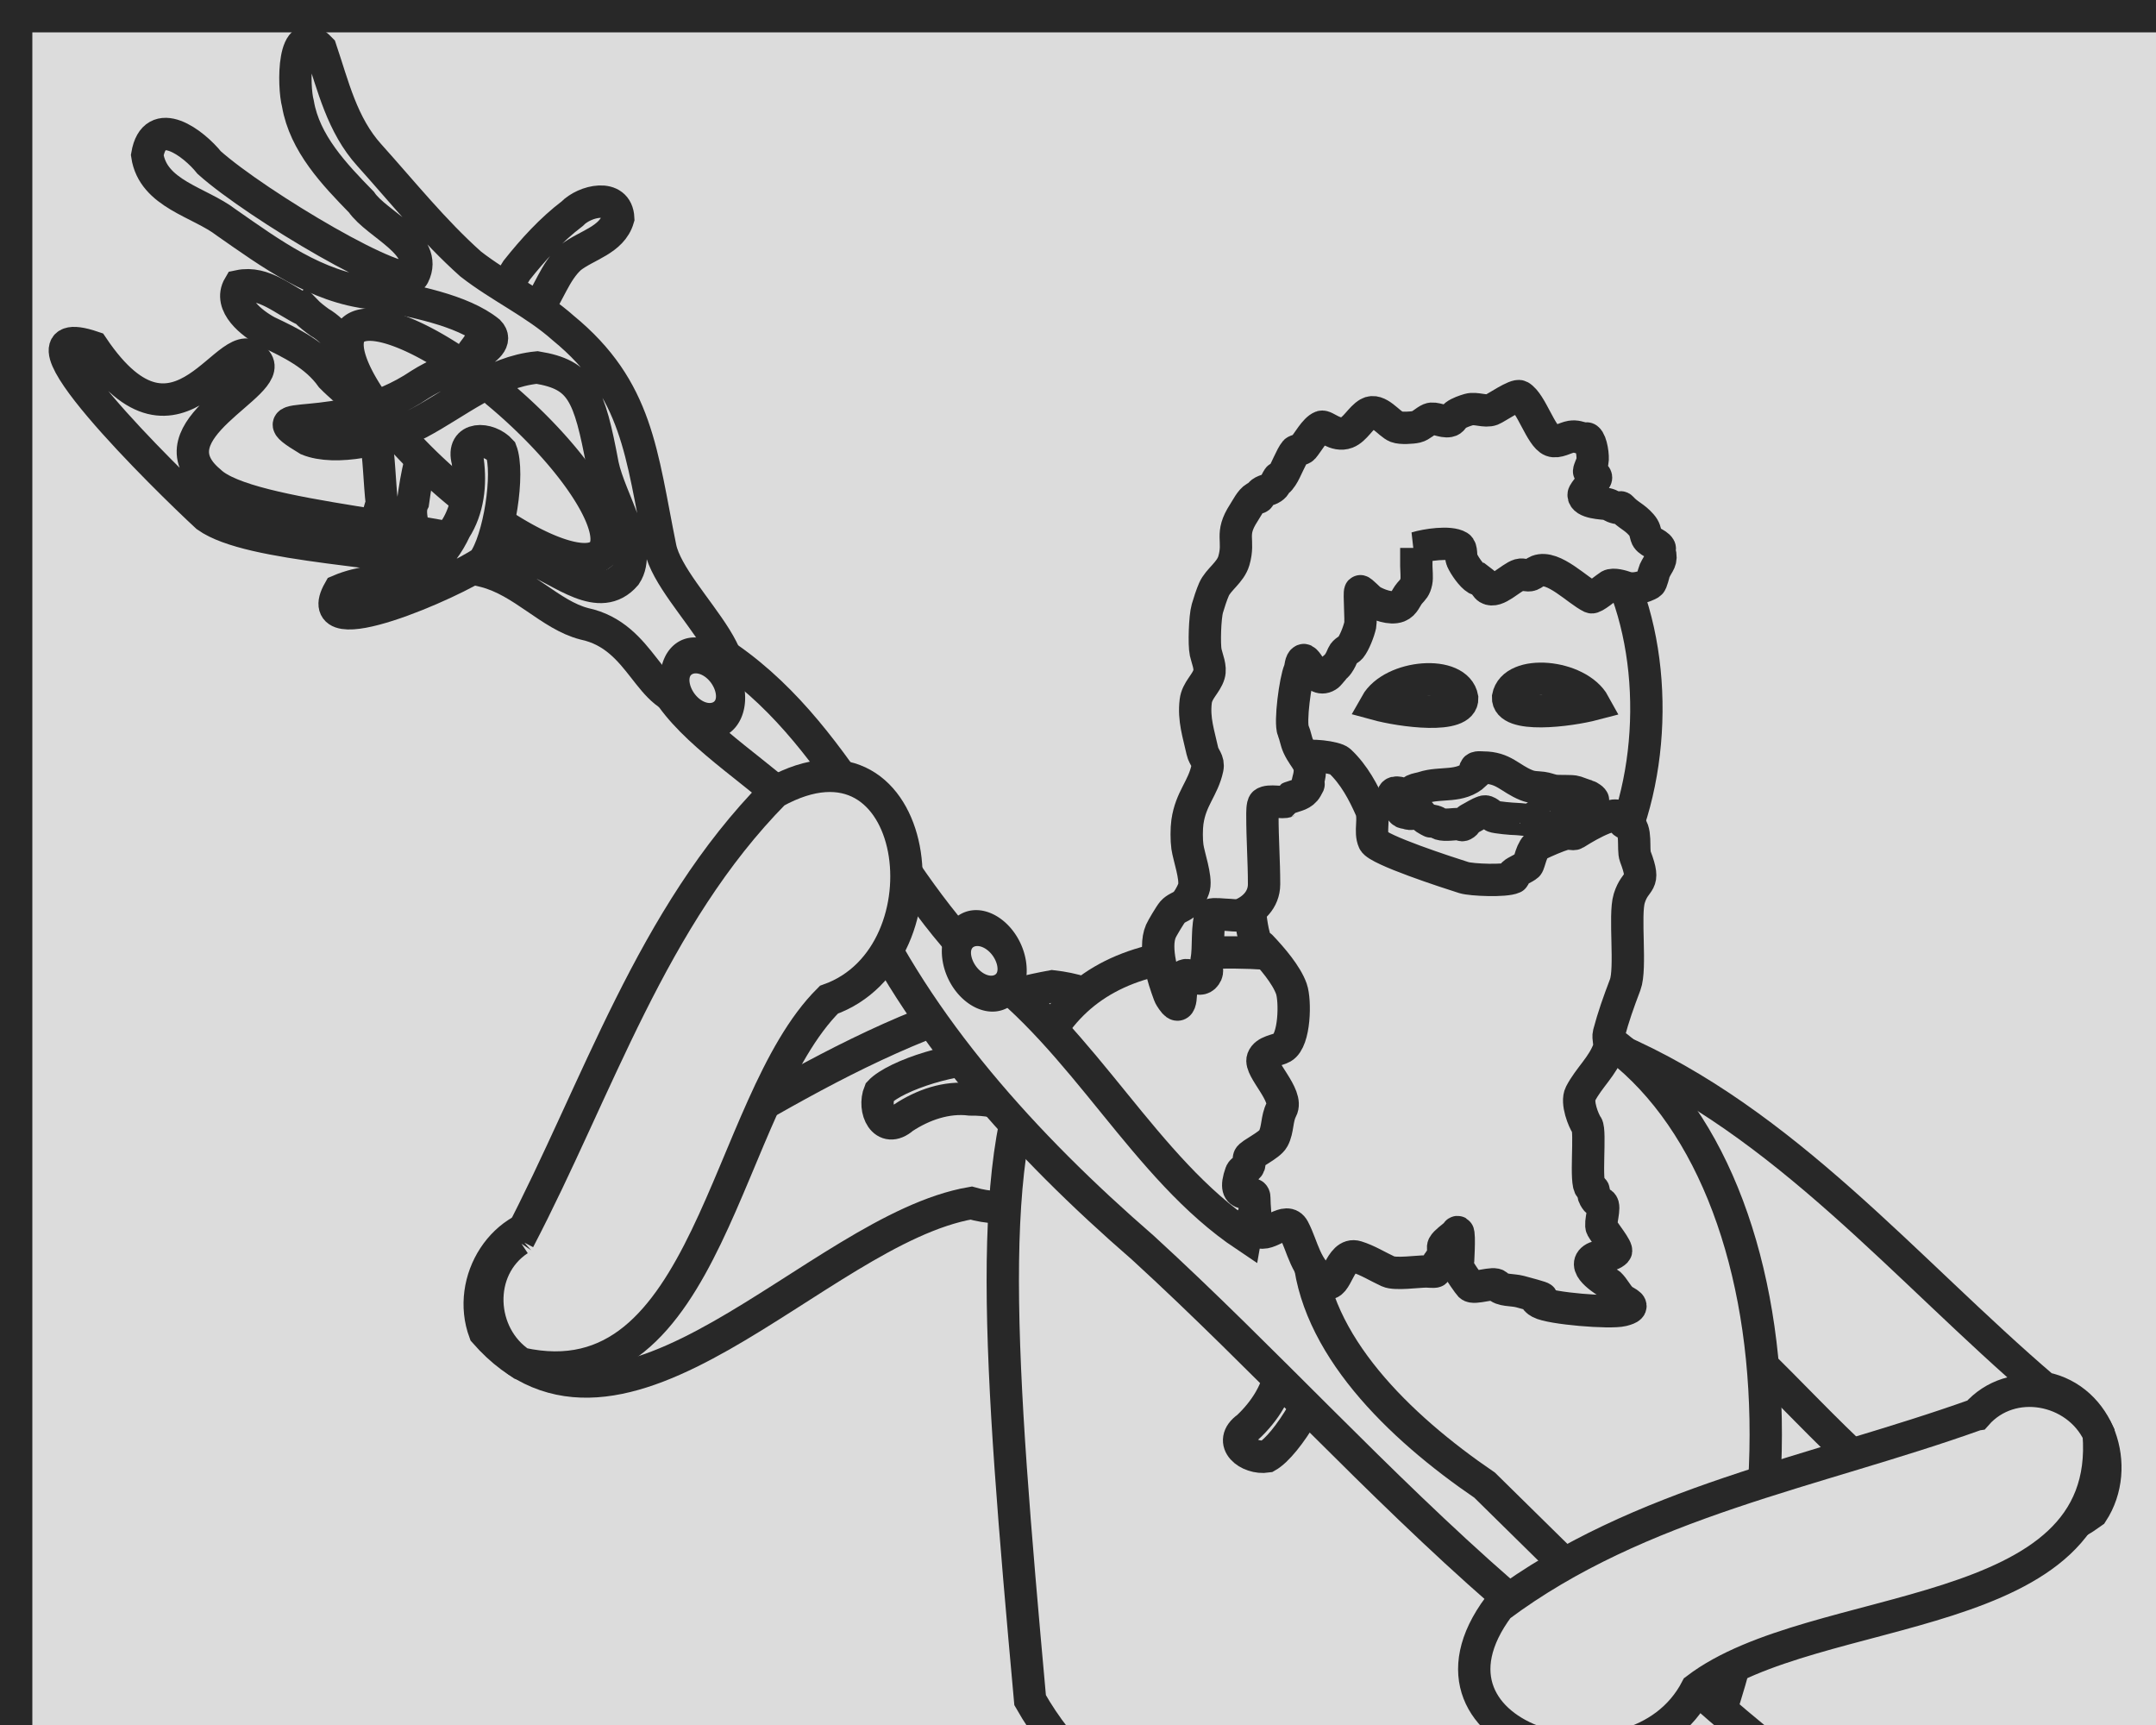 <?xml version="1.0" encoding="UTF-8" standalone="no"?>
<svg
   xmlns:dc="http://purl.org/dc/elements/1.1/"
   xmlns:cc="http://creativecommons.org/ns#"
   xmlns:rdf="http://www.w3.org/1999/02/22-rdf-syntax-ns#"
   xmlns:svg="http://www.w3.org/2000/svg"
   xmlns="http://www.w3.org/2000/svg"
   xmlns:sodipodi="http://sodipodi.sourceforge.net/DTD/sodipodi-0.dtd"
   xmlns:inkscape="http://www.inkscape.org/namespaces/inkscape"
   width="100mm"
   height="80mm"
   viewBox="0 0 100 80"
   version="1.1"
   id="svg8"
   inkscape:version="1.0.1 (3bc2e813f5, 2020-09-07, custom)"
   sodipodi:docname="magic_staff.svg"
   inkscape:export-filename="/home/sven/data/game_programming/magic_mates/gfx/1_magic_staff.png"
   inkscape:export-xdpi="88"
   inkscape:export-ydpi="88">
  <defs
     id="defs2" />
  <sodipodi:namedview
     id="base"
     pagecolor="#ffffff"
     bordercolor="#666666"
     borderopacity="1.0"
     inkscape:pageopacity="0.0"
     inkscape:pageshadow="2"
     inkscape:zoom="0.9899495"
     inkscape:cx="214.44071"
     inkscape:cy="-65.539434"
     inkscape:document-units="mm"
     inkscape:current-layer="layer1"
     inkscape:document-rotation="0"
     showgrid="false"
     inkscape:window-width="1920"
     inkscape:window-height="1028"
     inkscape:window-x="0"
     inkscape:window-y="0"
     inkscape:window-maximized="1"
     inkscape:snap-global="false" />
  <g
     inkscape:label="Layer 1"
     inkscape:groupmode="layer"
     id="layer1">
    <rect
       style="fill:#dcdcdc;fill-opacity:1;stroke:#282828;stroke-width:1.5;stroke-linecap:round;stroke-miterlimit:4;stroke-dasharray:none;stroke-opacity:1"
       id="rect10"
       width="100"
       height="80"
       x="0.75"
       y="0.75"
       inkscape:export-filename="/home/sven/data/game_programming/magic_mates/gfx/1_magic_staff.png"
       inkscape:export-xdpi="88"
       inkscape:export-ydpi="88" />
    <path
       id="path905-6-0-7"
       style="fill:#dcdcdc;fill-opacity:1;stroke:#282828;stroke-width:1.5;stroke-linecap:butt;stroke-linejoin:miter;stroke-miterlimit:4;stroke-dasharray:none;stroke-opacity:1"
       d="M 94.811,64.374 C 88.389,58.883 82.791,52.029 74.897,48.631 c -8.137,-0.924 -5.015,11.006 1.459,10.64 6.735,2.818 12.961,16.474 20.688,10.871 1.387,-2.126 0.298,-5.271 -2.233,-5.767 z"
       inkscape:export-filename="/home/sven/data/game_programming/magic_mates/gfx/1_magic_staff.png"
       inkscape:export-xdpi="88"
       inkscape:export-ydpi="88" />
    <path
       id="path905-6-0"
       style="fill:#dcdcdc;fill-opacity:1;stroke:#282828;stroke-width:1.5;stroke-linecap:butt;stroke-linejoin:miter;stroke-miterlimit:4;stroke-dasharray:none;stroke-opacity:1"
       d="m 25.928,56.655 c 7.47,-3.923 14.436,-9.36 22.88,-10.913 8.136,0.914 2.466,11.854 -3.765,10.052 -7.187,1.246 -16.263,13.177 -22.562,5.988 -0.884,-2.383 0.871,-5.208 3.447,-5.127 z"
       inkscape:export-filename="/home/sven/data/game_programming/magic_mates/gfx/1_magic_staff.png"
       inkscape:export-xdpi="88"
       inkscape:export-ydpi="88" />
    <path
       id="path1100-3"
       style="fill:#dcdcdc;fill-opacity:1;stroke:#282828;stroke-width:1.5;stroke-linecap:butt;stroke-linejoin:miter;stroke-miterlimit:4;stroke-dasharray:none;stroke-opacity:1"
       d="m 77.919,84.148 c 7.514,-16.28 3.971,-34.84 -7.099,-37.647 -25.975,-6.822 -25.921,0.566 -23.041,32.347 5.692,10.038 21.546,9.828 30.14,5.3 z"
       sodipodi:nodetypes="cccc"
       inkscape:export-filename="/home/sven/data/game_programming/magic_mates/gfx/1_magic_staff.png"
       inkscape:export-xdpi="88"
       inkscape:export-ydpi="88" />
    <path
       id="path905-6-7"
       style="fill:#dcdcdc;fill-opacity:1;stroke:#000000;stroke-width:1.5;stroke-linecap:butt;stroke-linejoin:miter;stroke-miterlimit:4;stroke-dasharray:none;stroke-opacity:1"
       d="m 403.87,10.878 c -3.168,5.904 -7.522,11.383 -8.835,18.1 0.632,6.51 9.304,2.15 7.952,-2.852 1.058,-5.719 10.546,-12.783 4.955,-17.922 -1.866,-0.742 -4.108,0.615 -4.072,2.673 z" />
    <path
       id="path905-6"
       style="fill:#dcdcdc;fill-opacity:1;stroke:#000000;stroke-width:1.5;stroke-linecap:butt;stroke-linejoin:miter;stroke-miterlimit:4;stroke-dasharray:none;stroke-opacity:1"
       d="m 439.854,6.48 c 4.467,4.994 9.986,9.296 12.842,15.517 0.915,6.476 -8.538,4.277 -8.4,-0.903 -2.373,-5.31 -13.255,-9.946 -9.028,-16.255 1.64,-1.16 4.138,-0.368 4.587,1.641 z" />
    <path
       id="path987"
       style="fill:#dcdcdc;fill-opacity:1;stroke:#000000;stroke-width:1.5;stroke-linecap:butt;stroke-linejoin:miter;stroke-miterlimit:4;stroke-dasharray:none;stroke-opacity:1"
       d="m 294.554,65.342 c 0.192,6.529 0.916,29.289 4.377,28.049 -0.603,-3.25 0.192,-20.778 -4.377,-28.049 z"
       sodipodi:nodetypes="cccc" />
    <path
       id="path975"
       style="fill:#dcdcdc;fill-opacity:1;stroke:#000000;stroke-width:1.5;stroke-linecap:butt;stroke-linejoin:miter;stroke-miterlimit:4;stroke-dasharray:none;stroke-opacity:1"
       d="m 328.969,87.588 c -3.853,2.439 -8.435,4.185 -12.847,5.92 -4.811,1.57 -9.724,-0.717 -13.74,-2.954 -2.21,-1.933 -5.62,-2.157 -7.182,0.566 -0.909,3.042 2.985,5.069 5.487,6.348 4.174,1.78 12.172,4.894 16.794,5.306 5.844,-0.785 22.115,-7.085 26.632,-12.793 1.408,-2.242 -0.12,-4.802 -2.415,-5.968 -4.705,-1.546 -8.962,0.497 -12.73,3.574 z"
       sodipodi:nodetypes="ccccccccc" />
    <path
       id="path1100"
       style="fill:#dcdcdc;fill-opacity:1;stroke:#000000;stroke-width:1.5;stroke-linecap:butt;stroke-linejoin:miter;stroke-miterlimit:4;stroke-dasharray:none;stroke-opacity:1"
       d="m 333.577,111.137 c -9.111,-13.202 -4.816,-28.254 8.608,-30.53 31.498,-5.532 31.433,0.459 27.941,26.232 -6.902,8.14 -26.128,7.97 -36.549,4.298 z"
       sodipodi:nodetypes="cccc" />
    <path
       id="path1084"
       style="fill:#dcdcdc;fill-opacity:1;stroke:#000000;stroke-width:1.5;stroke-linecap:butt;stroke-linejoin:miter;stroke-miterlimit:4;stroke-dasharray:none;stroke-opacity:1"
       d="m 342.387,73.59 c 1.168,2.894 -1.173,6.33 1.152,8.929 2.894,2.3 6.643,-1.174 6.719,-3.93 0.959,-3.08 -1.583,-6.561 -5.475,-5.968 -0.885,0.076 -1.805,0.353 -2.396,0.969 z" />
    <path
       id="path892"
       style="fill:#dcdcdc;fill-opacity:1;stroke:#000000;stroke-width:1.5;stroke-linecap:butt;stroke-linejoin:miter;stroke-miterlimit:4;stroke-dasharray:none;stroke-opacity:1"
       d="m 359.826,53.61 c -4.147,-9.832 -16.471,-10.42 -22.656,-3.078 -4.173,4.434 -4.898,12.032 -2.357,17.807 2.368,6.36 8.515,10.146 14.24,8.463 7.358,-1.559 14.067,-9.741 13.451,-18.957 -0.351,-1.774 -1.382,-3.296 -2.678,-4.234 z" />
    <path
       id="path855"
       style="fill:#dcdcdc;fill-opacity:1;stroke:#000000;stroke-width:1.5;stroke-linecap:butt;stroke-linejoin:miter;stroke-miterlimit:4;stroke-dasharray:none;stroke-opacity:1"
       d="m 321.874,48.772 c 5.128,10.262 40.988,13.703 55.763,1.223 -6.869,-14.64 -51.416,-11.049 -55.763,-1.223 z"
       sodipodi:nodetypes="ccc" />
    <path
       id="path880"
       style="fill:#dcdcdc;fill-opacity:1;stroke:#000000;stroke-width:1.5;stroke-linecap:butt;stroke-linejoin:miter;stroke-miterlimit:4;stroke-dasharray:none;stroke-opacity:1"
       d="m 338.031,47.589 c 6.686,5.056 18.237,4.141 23.172,-0.588 -1.308,-9.494 7.349,-18.069 6.736,-22.563 -19.003,-1.47 -25.326,13.024 -29.908,23.151 z"
       sodipodi:nodetypes="cccc" />
    <path
       id="path914"
       style="fill:none;stroke:#000000;stroke-width:1.5;stroke-linecap:butt;stroke-linejoin:miter;stroke-miterlimit:4;stroke-dasharray:none;stroke-opacity:1"
       d="m 336.625,60.301 c 0.866,1.753 4.646,2.266 5.024,0.617 0.114,-1.253 -3.536,-0.94 -5.024,-0.617 z"
       sodipodi:nodetypes="ccc" />
    <path
       id="path914-3"
       style="fill:none;stroke:#000000;stroke-width:1.5;stroke-linecap:butt;stroke-linejoin:miter;stroke-miterlimit:4;stroke-dasharray:none;stroke-opacity:1"
       d="m 350.844,63.494 c -0.866,-1.753 -4.646,-2.266 -5.024,-0.617 -0.114,1.253 3.536,0.94 5.024,0.617 z"
       sodipodi:nodetypes="ccc" />
    <path
       id="path951"
       style="fill:none;stroke:#000000;stroke-width:1.5;stroke-linecap:butt;stroke-linejoin:miter;stroke-miterlimit:4;stroke-dasharray:none;stroke-opacity:1"
       d="m 339.287,68.963 c 2.183,2.539 4.834,6.234 8.176,2.813 -3.482,-1.434 -4.595,-2.581 -8.176,-2.813 z"
       sodipodi:nodetypes="ccc" />
    <path
       style="fill:#dcdcdc;fill-opacity:1;stroke:#000000;stroke-width:1.5;stroke-linecap:round;stroke-miterlimit:4;stroke-dasharray:none;stroke-opacity:1"
       id="path973"
       sodipodi:type="arc"
       sodipodi:cx="354.0491"
       sodipodi:cy="105.13243"
       sodipodi:rx="25.278786"
       sodipodi:ry="21.572359"
       sodipodi:start="4.6021889"
       sodipodi:end="4.5774925"
       sodipodi:open="true"
       sodipodi:arc-type="arc"
       d="m 351.269,83.691 a 25.279,21.572 0 0 1 27.888,18.937 25.279,21.572 0 0 1 -22.018,23.915 25.279,21.572 0 0 1 -28.16,-18.641 25.279,21.572 0 0 1 21.67,-24.146" />
    <path
       sodipodi:type="star"
       style="fill:#dcdcdc;fill-opacity:1;stroke:#000000;stroke-width:0.639;stroke-linecap:round;stroke-miterlimit:4;stroke-dasharray:none;stroke-opacity:1"
       id="path1006"
       sodipodi:sides="5"
       sodipodi:cx="123.5696"
       sodipodi:cy="54.443485"
       sodipodi:r1="1.0402492"
       sodipodi:r2="0.52012455"
       sodipodi:arg1="0.91178357"
       sodipodi:arg2="1.5401021"
       inkscape:flatsided="false"
       inkscape:rounded="0"
       inkscape:randomized="0"
       d="m 124.207,55.266 -0.621,-0.303 -0.601,0.34 0.096,-0.684 -0.509,-0.467 0.68,-0.12 0.287,-0.629 0.325,0.61 0.686,0.078 -0.48,0.497 z"
       inkscape:transform-center-x="0.023166087"
       inkscape:transform-center-y="-0.21102765"
       transform="matrix(2.348,0,0,2.347,16.048,-83.146)" />
    <path
       sodipodi:type="star"
       style="fill:#dcdcdc;fill-opacity:1;stroke:#000000;stroke-width:0.639;stroke-linecap:round;stroke-miterlimit:4;stroke-dasharray:none;stroke-opacity:1"
       id="path1008"
       sodipodi:sides="5"
       sodipodi:cx="125.65245"
       sodipodi:cy="44.54113"
       sodipodi:r1="1.2092404"
       sodipodi:r2="0.6046201"
       sodipodi:arg1="1.1471095"
       sodipodi:arg2="1.7754281"
       inkscape:flatsided="false"
       inkscape:rounded="0"
       inkscape:randomized="0"
       d="m 126.15,45.643 -0.62,-0.51 -0.772,0.221 0.294,-0.747 -0.449,-0.666 0.802,0.048 0.494,-0.633 0.202,0.777 0.755,0.275 -0.677,0.432 z"
       inkscape:transform-center-x="0.15024075"
       inkscape:transform-center-y="0.12418932"
       transform="matrix(1.943,1.317,-1.317,1.943,109.197,-203.416)" />
    <path
       sodipodi:type="star"
       style="fill:#dcdcdc;fill-opacity:1;stroke:#000000;stroke-width:0.639;stroke-linecap:round;stroke-miterlimit:4;stroke-dasharray:none;stroke-opacity:1"
       id="path1010"
       sodipodi:sides="5"
       sodipodi:cx="122.31255"
       sodipodi:cy="58.28735"
       sodipodi:r1="1.1403736"
       sodipodi:r2="0.57018679"
       sodipodi:arg1="0.38234055"
       sodipodi:arg2="1.0106591"
       inkscape:flatsided="false"
       inkscape:rounded="0"
       inkscape:randomized="0"
       d="m 123.371,58.713 -0.755,0.058 -0.381,0.655 -0.288,-0.7 -0.74,-0.16 0.577,-0.49 -0.077,-0.753 0.645,0.397 0.693,-0.306 -0.179,0.736 z"
       inkscape:transform-center-x="0.056370469"
       inkscape:transform-center-y="0.20140595"
       transform="matrix(2.348,0,0,2.347,14.159,-81.829)" />
    <path
       style="fill:#dcdcdc;fill-opacity:1;stroke:#000000;stroke-width:1.5;stroke-linecap:round;stroke-miterlimit:4;stroke-dasharray:none;stroke-opacity:1"
       id="path973-6"
       sodipodi:type="arc"
       sodipodi:cx="354.45264"
       sodipodi:cy="105.97455"
       sodipodi:rx="12.48622"
       sodipodi:ry="10.524102"
       sodipodi:start="4.6021889"
       sodipodi:end="4.5774925"
       sodipodi:open="true"
       sodipodi:arc-type="arc"
       d="m 353.079,95.514 a 12.486,10.524 0 0 1 13.775,9.238 12.486,10.524 0 0 1 -10.875,11.667 12.486,10.524 0 0 1 -13.909,-9.094 12.486,10.524 0 0 1 10.704,-11.779" />
    <path
       sodipodi:type="star"
       style="fill:#dcdcdc;fill-opacity:1;stroke:#000000;stroke-width:0.639;stroke-linecap:round;stroke-miterlimit:4;stroke-dasharray:none;stroke-opacity:1"
       id="path1010-6"
       sodipodi:sides="5"
       sodipodi:cx="122.31255"
       sodipodi:cy="58.28735"
       sodipodi:r1="1.1403736"
       sodipodi:r2="0.57018679"
       sodipodi:arg1="0.38234055"
       sodipodi:arg2="1.0106591"
       inkscape:flatsided="false"
       inkscape:rounded="0"
       inkscape:randomized="0"
       d="m 123.371,58.713 -0.755,0.058 -0.381,0.655 -0.288,-0.7 -0.74,-0.16 0.577,-0.49 -0.077,-0.753 0.645,0.397 0.693,-0.306 -0.179,0.736 z"
       inkscape:transform-center-x="0.056370469"
       inkscape:transform-center-y="0.20140595"
       transform="matrix(2.348,0,0,2.347,7.48,-73.692)" />
    <path
       sodipodi:type="star"
       style="fill:#dcdcdc;fill-opacity:1;stroke:#000000;stroke-width:0.639;stroke-linecap:round;stroke-miterlimit:4;stroke-dasharray:none;stroke-opacity:1"
       id="path1010-2"
       sodipodi:sides="5"
       sodipodi:cx="122.31255"
       sodipodi:cy="58.28735"
       sodipodi:r1="1.1403736"
       sodipodi:r2="0.57018679"
       sodipodi:arg1="0.38234055"
       sodipodi:arg2="1.0106591"
       inkscape:flatsided="false"
       inkscape:rounded="0"
       inkscape:randomized="0"
       d="m 123.371,58.713 -0.755,0.058 -0.381,0.655 -0.288,-0.7 -0.74,-0.16 0.577,-0.49 -0.077,-0.753 0.645,0.397 0.693,-0.306 -0.179,0.736 z"
       inkscape:transform-center-x="0.056370469"
       inkscape:transform-center-y="0.20140595"
       transform="matrix(2.348,0,0,2.347,18.705,-107.052)" />
    <path
       id="path876"
       style="fill:#dcdcdc;fill-opacity:1;stroke:#000000;stroke-width:1.5;stroke-linecap:butt;stroke-linejoin:miter;stroke-miterlimit:4;stroke-dasharray:none;stroke-opacity:1"
       d="m 409.196,8.688 c 5.1,-9.526 22.943,-10.37 30.37,-0.435 -7.42,8.149 -23.529,8.406 -30.37,0.435 z"
       sodipodi:nodetypes="ccc" />
    <path
       id="path31-3-3"
       style="fill:#dcdcdc;fill-opacity:1;stroke:#282828;stroke-width:1.562;stroke-linecap:butt;stroke-linejoin:miter;stroke-miterlimit:4;stroke-dasharray:none;stroke-opacity:1"
       d="m 418.088,-20.483 c 2.717,-1.057 3.67,1.283 4.635,1.99 1.379,-3.427 3.101,-2.522 4.372,-2.946 0.998,-0.039 3.372,-0.745 5.338,-4.094 0.825,4.048 -1.417,6.657 -1.424,7.692 0.279,6.227 1.047,13.414 -0.336,15.746 -0.543,1.603 -10.775,1.546 -14.829,1.625 -1.604,0.031 -1.764,-13.833 -1.517,-16.19 0.2,-1.187 -4.554,-3.676 -2.569,-7.885 2.012,1.947 4.121,4.634 6.328,4.063 z"
       sodipodi:nodetypes="cccccccccc" />
    <path
       id="path43"
       style="fill:#dcdcdc;fill-opacity:1;stroke:#282828;stroke-width:1.5;stroke-linecap:butt;stroke-linejoin:miter;stroke-miterlimit:4;stroke-dasharray:none;stroke-opacity:1"
       d="m 415.573,-17.465 c 1.708,-5.028 13.921,-5.327 14.976,-1.533 1.513,6.055 1.979,19.24 -0.982,21.376 -2.086,1.739 -10.913,1.579 -14.805,0.468 -4.057,-2.406 -0.473,-17.427 0.81,-20.31 z"
       sodipodi:nodetypes="ccccc" />
    <path
       id="path43-3"
       style="fill:#dcdcdc;fill-opacity:1;stroke:#282828;stroke-width:1.5;stroke-linecap:butt;stroke-linejoin:miter;stroke-miterlimit:4;stroke-dasharray:none;stroke-opacity:1"
       d="m 428.232,-6.702 c -1.575,1.613 -12.837,1.709 -13.81,0.492 -1.395,-1.943 -1.825,-6.172 0.905,-6.858 1.924,-0.558 10.064,-0.507 13.652,-0.15 3.742,0.772 0.436,5.591 -0.747,6.516 z"
       sodipodi:nodetypes="ccccc" />
    <path
       id="path43-3-6"
       style="fill:#dcdcdc;fill-opacity:1;stroke:#282828;stroke-width:1.5;stroke-linecap:butt;stroke-linejoin:miter;stroke-miterlimit:4;stroke-dasharray:none;stroke-opacity:1"
       d="m 425.101,-9.643 c -1.116,0.147 -9.091,0.156 -9.78,0.045 -0.988,-0.177 -1.293,-0.563 0.641,-0.626 1.362,-0.051 7.127,-0.046 9.668,-0.014 2.65,0.07 0.309,0.51 -0.529,0.595 z"
       sodipodi:nodetypes="ccccc" />
    <path
       id="path31-3"
       style="fill:#dcdcdc;fill-opacity:1;stroke:#282828;stroke-width:1.5;stroke-linecap:butt;stroke-linejoin:miter;stroke-miterlimit:4;stroke-dasharray:none;stroke-opacity:1"
       d="m 414.434,6.212 c 5.346,-2.08 7.219,2.524 9.119,3.915 2.713,-6.742 6.101,-4.96 8.6,-5.795 1.963,-0.077 6.634,-1.467 10.502,-8.054 1.624,7.964 -2.787,13.097 -2.801,15.132 0.55,12.25 2.059,26.389 -0.66,30.977 -1.067,3.154 -21.198,3.042 -29.172,3.196 -3.155,0.06 -3.47,-27.213 -2.985,-31.851 0.393,-2.335 -8.96,-7.232 -5.053,-15.512 3.958,3.831 8.108,9.117 12.45,7.992 z"
       sodipodi:nodetypes="cccccccccc" />
    <path
       id="path896"
       style="fill:#dcdcdc;fill-opacity:1;stroke:#000000;stroke-width:1.5;stroke-linecap:butt;stroke-linejoin:miter;stroke-miterlimit:4;stroke-dasharray:none;stroke-opacity:1"
       d="m 423.847,14.975 c 3.357,-3.949 1.766,-7.998 10.206,-7.746 -0.154,7.367 -5.28,13.138 -10.018,17.144 -5.74,-4.744 -8.068,-8.095 -10.997,-14.832 4.356,-2.275 7.478,1.09 10.808,5.434 z"
       sodipodi:nodetypes="ccccc" />
    <path
       id="path913"
       style="fill:#dcdcdc;fill-opacity:1;stroke:#000000;stroke-width:1.5;stroke-linecap:butt;stroke-linejoin:miter;stroke-miterlimit:4;stroke-dasharray:none;stroke-opacity:1"
       d="M 356.533,0.976 C 358.078,9.978 377.192,19.615 389.198,15.694 379.696,9.564 381.627,-4.19 378.442,-6.189 374.659,-7.806 370.169,5.664 356.533,0.976 Z"
       sodipodi:nodetypes="cccc" />
    <path
       id="path913-7"
       style="fill:none;fill-opacity:1;stroke:#000000;stroke-width:1.5;stroke-linecap:butt;stroke-linejoin:miter;stroke-miterlimit:4;stroke-dasharray:none;stroke-opacity:1"
       d="M 396.127,0.491 C 394.582,-8.512 375.468,-18.148 363.462,-14.228 c 9.502,6.131 7.571,19.885 10.756,21.883 3.784,1.617 8.273,-11.852 21.909,-7.164 z"
       sodipodi:nodetypes="cccc" />
    <path
       id="path903"
       style="fill:#dcdcdc;fill-opacity:1;stroke:#000000;stroke-width:1.5;stroke-linecap:butt;stroke-linejoin:miter;stroke-miterlimit:4;stroke-dasharray:none;stroke-opacity:1"
       d="m 360.515,-6.352 c 2.688,-2.351 92.643,43.803 91.599,46.371 -1.456,2.057 -92.811,-44.213 -91.599,-46.371 z"
       sodipodi:nodetypes="ccc" />
    <path
       id="path905"
       style="fill:#dcdcdc;fill-opacity:1;stroke:#000000;stroke-width:1.5;stroke-linecap:butt;stroke-linejoin:miter;stroke-miterlimit:4;stroke-dasharray:none;stroke-opacity:1"
       d="m 450.139,26.477 c -5.004,3.807 -9.44,8.65 -15.473,10.858 -6.126,0.374 -3.365,-8.306 1.471,-7.791 5.144,-1.824 10.292,-11.659 15.879,-7.235 0.963,1.62 0.036,3.899 -1.877,4.169 z" />
    <path
       id="path905-5"
       style="fill:#dcdcdc;fill-opacity:1;stroke:#000000;stroke-width:1.531;stroke-linecap:butt;stroke-linejoin:miter;stroke-miterlimit:4;stroke-dasharray:none;stroke-opacity:1"
       d="m 396.07,28.494 c -2.194,-6.155 -5.54,-12.054 -5.911,-18.755 1.407,-6.242 8.899,-0.86 7.015,3.822 0.26,5.697 8.169,13.814 2.336,18.069 -1.824,0.475 -3.733,-1.141 -3.44,-3.136 z" />
    <g
       id="g1205"
       transform="matrix(0.404,-0.24,0.24,0.405,-63.777,-42.13)"
       style="fill:#dcdcdc;fill-opacity:1;stroke:#282828;stroke-width:3.192;stroke-miterlimit:4;stroke-dasharray:none;stroke-opacity:1"
       inkscape:export-filename="/home/sven/data/game_programming/magic_mates/gfx/1_magic_staff.png"
       inkscape:export-xdpi="88"
       inkscape:export-ydpi="88">
      <path
         id="path1013-2"
         style="fill:#dcdcdc;fill-opacity:1;stroke:#282828;stroke-width:3.192;stroke-linecap:butt;stroke-linejoin:miter;stroke-miterlimit:4;stroke-dasharray:none;stroke-opacity:1"
         d="m 91.52,286.253 c 2.314,-0.106 4.731,0.374 6.596,1.81 5.828,3.38 3.572,7.464 5.043,11.941 5.271,3.634 0.168,-11.38 -1.604,-14.407 -1.991,-1.783 -8.547,-3.362 -10.757,-2.707 -1.467,1.106 -1.773,3.823 0.721,3.363 z"
         sodipodi:nodetypes="scccccs" />
      <path
         id="path1013-2-7"
         style="fill:#dcdcdc;fill-opacity:1;stroke:#282828;stroke-width:3.192;stroke-linecap:butt;stroke-linejoin:miter;stroke-miterlimit:4;stroke-dasharray:none;stroke-opacity:1"
         d="m 105.181,329.804 c 2.263,-0.498 4.473,-1.589 5.901,-3.458 4.752,-4.776 1.514,-8.135 1.774,-12.841 4.148,-4.877 3.113,10.947 2.187,14.33 -1.46,2.239 -7.383,5.464 -9.687,5.404 -1.704,-0.687 -2.703,-3.232 -0.176,-3.436 z"
         sodipodi:nodetypes="scccccs" />
      <path
         id="path1002"
         style="fill:#dcdcdc;fill-opacity:1;stroke:#282828;stroke-width:3.192;stroke-linecap:butt;stroke-linejoin:miter;stroke-miterlimit:4;stroke-dasharray:none;stroke-opacity:1"
         d="m 95.043,232.171 c -7.071,7.779 6.375,21.55 3.908,32.58 -1.644,14.471 1.497,29.95 6.369,44.557 4.762,15.682 8.003,31.776 13.14,47.319 4.321,15.647 7.606,32.528 15.397,46.405 9.105,7.142 0.502,-15.509 -1.259,-21.413 -4.144,-11.412 -7.069,-23.281 -10.199,-34.993 -4.362,-9.315 -7.396,-20.606 -3.12,-28.799 1.913,-6.502 -2.288,-7.117 -4.642,-4.361 -5.19,-10.827 -3.8,-24.605 -8.843,-36.212 -3.517,-13.604 -0.042,-28.316 -7.239,-41.158 -0.794,-1.892 -2.179,-3.109 -3.511,-3.924 z" />
      <path
         id="path1007"
         style="fill:#dcdcdc;fill-opacity:1;stroke:#282828;stroke-width:3.192;stroke-linecap:butt;stroke-linejoin:miter;stroke-miterlimit:4;stroke-dasharray:none;stroke-opacity:1"
         d="m 81.369,187.809 c -1.308,-1.898 -2.003,-4.593 -4.411,-5.414 -1.881,1.029 -0.769,3.826 0.096,5.267 1.452,2.151 2.956,4.414 3.177,7.075 0.569,2.326 1.933,4.812 0.784,7.19 -0.813,2.109 -1.965,4.062 -2.894,6.119 -1.782,1.173 -2.993,4.486 -0.574,5.624 2.23,0.267 1.723,-3.239 3.327,-4.245 1.638,-2.046 3.36,-4.141 5.805,-5.248 2.014,-1.141 4.323,-1.42 6.543,-1.884 2.723,-0.608 5.407,-1.458 7.814,-2.897 1.877,-0.801 3.453,-2.314 5.474,-2.734 1.998,-0.272 4.411,0.607 6.055,-0.929 1.192,-2.216 -1.986,-3.178 -3.682,-2.708 -2.592,0.295 -5.125,1.071 -7.554,1.992 -2.729,1.363 -4.931,3.611 -7.803,4.72 -2.153,1.166 -4.702,1.246 -7.071,0.911 -2.399,-0.54 -3.233,-3.266 -3.426,-5.426 -0.157,-1.944 -0.069,-3.973 -1.062,-5.733 -0.233,-0.547 -0.46,-1.1 -0.597,-1.68 z" />
      <path
         style="fill:#dcdcdc;fill-opacity:1;stroke:#282828;stroke-width:3.192;stroke-linecap:round;stroke-miterlimit:4;stroke-dasharray:none;stroke-opacity:1"
         id="path39"
         sodipodi:type="arc"
         sodipodi:cx="224.9442"
         sodipodi:cy="-21.522799"
         sodipodi:rx="16.478973"
         sodipodi:ry="5.0080895"
         sodipodi:start="4.6021889"
         sodipodi:end="4.5774925"
         sodipodi:open="true"
         sodipodi:arc-type="arc"
         d="m 223.132,-26.501 a 16.479,5.008 0 0 1 18.18,4.396 16.479,5.008 0 0 1 -14.353,5.552 16.479,5.008 0 0 1 -18.357,-4.328 16.479,5.008 0 0 1 14.126,-5.605"
         transform="rotate(72.18)" />
      <path
         id="path964"
         style="fill:#dcdcdc;fill-opacity:1;stroke:#282828;stroke-width:3.192;stroke-linecap:butt;stroke-linejoin:miter;stroke-miterlimit:4;stroke-dasharray:none;stroke-opacity:1"
         d="m 99.558,225.771 c 3.122,-8.95 6.077,-14.567 2.819,-23.512 -1.138,-3.559 -3.29,-6.644 -4.643,-10.094 -1.478,-4.66 -2.165,-9.532 -3.125,-14.313 -0.799,-3.928 0.419,-7.704 1.209,-11.428 -0.91,-3.951 -4.225,1.797 -4.684,3.483 -1.42,3.696 -0.464,7.811 0.44,11.525 0.177,2.708 3.632,6.979 0.745,8.818 -1.556,1.18 -9.782,-13.845 -11.68,-19.817 -0.34,-2.417 -2.179,-6.94 -4.888,-3.751 -1.474,3.586 2.093,6.587 3.328,9.689 2.203,4.83 4.391,10.007 8.777,13.286 3.059,2.662 6.848,5.978 8.028,9.164 0.57,2.353 -5.253,0.899 -8.482,1.006 -9.894,0.572 -15.521,-6.908 -12.321,-0.972 1.745,2.304 6.611,3.968 10.271,4.181 4.266,0.204 8.83,-0.617 12.825,1.251 3.39,2.85 3.132,4.78 0.646,11.585 -1.108,3.282 -0.721,9.05 -3.572,10.427 -3.726,1.243 -5.152,-3.527 -7.277,-6.282 -5.133,-6.546 -21.934,-17.417 -23.333,-22.546 -2.633,-7.459 10.456,-4.924 10.022,-7.842 -0.201,-4.604 -12.307,5.851 -13.194,-9.433 -6.371,-7.409 -0.326,15.128 1.158,20.076 2.146,4.852 14.385,12.3 20.839,18.627 2.761,2.753 3.361,7.005 5.811,9.46 4.399,4.037 1.441,9.927 5.266,11.882 8.863,3.4 3.298,-9.397 5.014,-14.469 z"
         sodipodi:nodetypes="cccccccccccccccccccccccccccc" />
      <path
         id="path1013"
         style="fill:#dcdcdc;fill-opacity:1;stroke:#282828;stroke-width:3.192;stroke-linecap:butt;stroke-linejoin:miter;stroke-miterlimit:4;stroke-dasharray:none;stroke-opacity:1"
         d="m 87.575,208.715 c -0.909,2.131 -2.392,4.099 -4.495,5.155 -5.576,3.781 -8.274,-0.025 -12.947,-0.644 -5.563,3.169 10.177,5.094 13.674,4.813 2.471,-1.019 6.741,-6.239 7.111,-8.513 -0.359,-1.802 -2.673,-3.257 -3.343,-0.811 z"
         sodipodi:nodetypes="scccccs" />
      <path
         style="fill:#dcdcdc;fill-opacity:1;stroke:#282828;stroke-width:3.227;stroke-linecap:round;stroke-miterlimit:4;stroke-dasharray:none;stroke-opacity:1"
         id="path1024"
         sodipodi:type="arc"
         sodipodi:cx="37.829922"
         sodipodi:cy="302.26047"
         sodipodi:rx="2.6212869"
         sodipodi:ry="3.3344588"
         sodipodi:start="4.6021889"
         sodipodi:end="4.5774925"
         sodipodi:open="true"
         sodipodi:arc-type="arc"
         d="m 37.542,298.946 a 2.621,3.334 0 0 1 2.892,2.927 2.621,3.334 0 0 1 -2.283,3.697 2.621,3.334 0 0 1 -2.92,-2.881 2.621,3.334 0 0 1 2.247,-3.732"
         transform="matrix(0.9,-0.435,0.239,0.971,0,0)" />
      <path
         style="fill:#dcdcdc;fill-opacity:1;stroke:#282828;stroke-width:3.227;stroke-linecap:round;stroke-miterlimit:4;stroke-dasharray:none;stroke-opacity:1"
         id="path1024-1"
         sodipodi:type="arc"
         sodipodi:cx="36.820133"
         sodipodi:cy="263.43307"
         sodipodi:rx="2.6212869"
         sodipodi:ry="3.3344588"
         sodipodi:start="4.6021889"
         sodipodi:end="4.5774925"
         sodipodi:open="true"
         sodipodi:arc-type="arc"
         d="m 36.532,260.119 a 2.621,3.334 0 0 1 2.892,2.927 2.621,3.334 0 0 1 -2.283,3.697 2.621,3.334 0 0 1 -2.92,-2.881 2.621,3.334 0 0 1 2.247,-3.732"
         transform="matrix(0.9,-0.435,0.239,0.971,0,0)" />
    </g>
    <path
       id="path905-9"
       style="fill:#dcdcdc;fill-opacity:1;stroke:#282828;stroke-width:1.5;stroke-linecap:butt;stroke-linejoin:miter;stroke-miterlimit:4;stroke-dasharray:none;stroke-opacity:1"
       d="m 24.063,57.493 c 3.678,-7.045 6.147,-14.951 11.865,-20.749 6.815,-3.774 8.333,7.558 2.518,9.62 -4.908,4.878 -5.499,18.822 -14.284,16.872 -1.977,-1.307 -2.143,-4.392 -0.098,-5.744 z"
       inkscape:export-filename="/home/sven/data/game_programming/magic_mates/gfx/1_magic_staff.png"
       inkscape:export-xdpi="88"
       inkscape:export-ydpi="88" />
    <path
       id="path1084-6"
       style="fill:#dcdcdc;fill-opacity:1;stroke:#282828;stroke-width:1.5;stroke-linecap:butt;stroke-linejoin:miter;stroke-miterlimit:4;stroke-dasharray:none;stroke-opacity:1"
       d="m 69.199,42.72 c -0.925,2.292 0.929,5.015 -0.912,7.074 -2.292,1.822 -5.261,-0.93 -5.321,-3.113 -0.759,-2.44 1.254,-5.198 4.336,-4.728 0.701,0.06 1.429,0.28 1.897,0.767 z"
       inkscape:export-filename="/home/sven/data/game_programming/magic_mates/gfx/1_magic_staff.png"
       inkscape:export-xdpi="88"
       inkscape:export-ydpi="88" />
    <path
       id="path892-0"
       style="fill:#dcdcdc;fill-opacity:1;stroke:#282828;stroke-width:1.5;stroke-linecap:butt;stroke-linejoin:miter;stroke-miterlimit:4;stroke-dasharray:none;stroke-opacity:1"
       d="m 58.847,26.893 c 2.742,-7.789 10.894,-8.255 14.984,-2.439 2.76,3.512 3.239,9.532 1.559,14.106 -1.566,5.038 -5.632,8.037 -9.418,6.704 -4.867,-1.235 -9.304,-7.717 -8.896,-15.017 0.232,-1.405 0.914,-2.611 1.771,-3.354 z"
       inkscape:export-filename="/home/sven/data/game_programming/magic_mates/gfx/1_magic_staff.png"
       inkscape:export-xdpi="88"
       inkscape:export-ydpi="88" />
    <path
       id="path914-6"
       style="fill:#dcdcdc;fill-opacity:1;stroke:#282828;stroke-width:1.5;stroke-linecap:butt;stroke-linejoin:miter;stroke-miterlimit:4;stroke-dasharray:none;stroke-opacity:1"
       d="m 73.943,32.655 c -0.744,-1.358 -3.752,-1.637 -3.996,-0.319 -0.048,0.996 2.829,0.626 3.996,0.319 z"
       sodipodi:nodetypes="ccc"
       inkscape:export-filename="/home/sven/data/game_programming/magic_mates/gfx/1_magic_staff.png"
       inkscape:export-xdpi="88"
       inkscape:export-ydpi="88" />
    <path
       id="path914-3-1"
       style="fill:#dcdcdc;fill-opacity:1;stroke:#282828;stroke-width:1.5;stroke-linecap:butt;stroke-linejoin:miter;stroke-miterlimit:4;stroke-dasharray:none;stroke-opacity:1"
       d="m 63.821,32.653 c 0.758,-1.35 3.769,-1.597 3.999,-0.277 0.037,0.996 -2.836,0.595 -3.999,0.277 z"
       sodipodi:nodetypes="ccc"
       inkscape:export-filename="/home/sven/data/game_programming/magic_mates/gfx/1_magic_staff.png"
       inkscape:export-xdpi="88"
       inkscape:export-ydpi="88" />
    <path
       id="path905-9-9"
       style="fill:#dcdcdc;fill-opacity:1;stroke:#282828;stroke-width:1.5;stroke-linecap:butt;stroke-linejoin:miter;stroke-miterlimit:4;stroke-dasharray:none;stroke-opacity:1"
       d="m 91.672,65.599 c -7.474,2.677 -15.633,4.035 -22.153,8.908 -4.669,6.239 6.33,9.307 9.169,3.823 5.499,-4.195 19.373,-2.86 18.652,-11.842 -1.021,-2.141 -4.049,-2.731 -5.667,-0.889 z"
       inkscape:export-filename="/home/sven/data/game_programming/magic_mates/gfx/1_magic_staff.png"
       inkscape:export-xdpi="88"
       inkscape:export-ydpi="88" />
    <path
       style="fill:#dcdcdc;fill-opacity:1;stroke:#282828;stroke-width:1.5;stroke-linecap:butt;stroke-linejoin:miter;stroke-miterlimit:4;stroke-dasharray:none;stroke-opacity:1"
       d="m 59.623,36.296 c 0.685,0.051 0.432,-1.03 0.737,-1.173 0.348,-0.163 1.583,-0.009 1.782,0.178 0.666,0.624 1.097,1.446 1.434,2.207 0.199,0.449 -0.06,1.059 0.147,1.507 0.184,0.396 3.427,1.45 4.173,1.685 0.351,0.11 1.924,0.177 2.302,0 0.057,-0.026 -0.043,-0.134 0,-0.178 0.093,-0.095 0.536,-0.283 0.653,-0.392 0.09,-0.085 0.181,-0.806 0.497,-0.955 0.382,-0.18 0.817,-0.375 1.267,-0.516 0.106,-0.033 0.349,0.059 0.443,0 0.139,-0.087 1.772,-1.14 2.092,-0.749 0.175,0.213 0.071,0.204 0.359,0.324 0.43,0.18 0.213,1.152 0.34,1.487 0.523,1.369 0.013,0.987 -0.281,1.944 -0.241,0.784 0.099,3.248 -0.19,4.007 -0.319,0.84 -0.54,1.462 -0.754,2.262 -0.055,0.205 0.073,0.504 0,0.709 -0.29,0.81 -0.93,1.335 -1.316,2.082 -0.206,0.398 0.147,1.263 0.294,1.464 0.19,0.26 -0.093,2.728 0.172,2.889 0.306,0.186 0.02,0.153 0.183,0.452 0.144,0.263 0.178,0.163 0.341,0.288 0.184,0.14 -0.112,0.91 0,1.12 0.112,0.211 0.748,0.994 0.65,1.094 -0.278,0.285 -0.77,0.147 -1.054,0.35 -0.56,0.399 0.685,1.094 0.749,1.154 0.224,0.21 0.346,0.502 0.569,0.712 0.183,0.172 0.8,0.327 0.049,0.516 -0.582,0.146 -3.339,-0.081 -3.833,-0.354 -0.698,-0.385 1.125,0.039 -0.923,-0.51 -0.366,-0.098 -0.865,-0.033 -1.054,-0.279 -0.152,-0.197 -1.084,0.183 -1.265,0 -0.036,-0.036 -0.539,-0.719 -0.569,-0.889 -0.003,-0.02 0.097,-1.533 0,-1.589 -0.044,-0.025 -0.073,0.069 -0.11,0.103 -0.152,0.143 -0.459,0.342 -0.554,0.52 -0.087,0.163 0.129,0.591 0,0.711 -0.045,0.042 -0.143,-0.04 -0.19,0 -0.135,0.118 -0.055,0.369 -0.19,0.488 -0.035,0.031 -0.354,0 -0.419,0 -0.387,0 -1.433,0.153 -1.767,0 -0.49,-0.225 -0.94,-0.515 -1.466,-0.678 -0.788,-0.245 -0.926,1.505 -1.423,1.187 -0.963,-0.616 -1.06,-1.636 -1.498,-2.472 -0.335,-0.639 -1.159,0.394 -1.633,0.113 -0.129,-0.076 -0.19,-1.361 -0.19,-1.581 0,-0.458 -1.114,0.251 -0.62,-1.14 0.057,-0.159 0.323,-0.197 0.379,-0.356 0.04,-0.112 -0.04,-0.243 0,-0.356 0.059,-0.167 0.948,-0.555 1.122,-0.882 0.225,-0.421 0.153,-0.925 0.379,-1.35 0.347,-0.65 -1.039,-1.881 -0.867,-2.349 0.132,-0.357 0.671,-0.383 0.916,-0.525 0.575,-0.332 0.604,-2.175 0.411,-2.718 -0.235,-0.66 -0.906,-1.436 -1.409,-1.965 -0.035,-0.037 -0.137,0.045 -0.157,0 -0.513,-1.161 -0.23,-2.604 -0.863,-3.71 -0.062,-0.109 -0.074,-1.328 0,-1.474 0.026,-0.051 0.137,0.039 0.181,0 0.078,-0.069 0.129,-0.404 0.183,-0.505 0.101,-0.188 0.394,-0.287 0.507,-0.471 0.123,-0.2 0.326,-0.896 0.434,-1.002 0.142,-0.14 0.549,-0.307 0.846,-0.436 z"
       id="path1207"
       inkscape:export-filename="/home/sven/data/game_programming/magic_mates/gfx/1_magic_staff.png"
       inkscape:export-xdpi="88"
       inkscape:export-ydpi="88" />
    <path
       style="fill:#dcdcdc;fill-opacity:1;stroke:#282828;stroke-width:1.5;stroke-linecap:butt;stroke-linejoin:miter;stroke-miterlimit:4;stroke-dasharray:none;stroke-opacity:1"
       d="m 68.424,35.899 c -0.707,0.658 -1.589,0.353 -2.415,0.627 -0.137,0.045 -0.314,0.063 -0.439,0.125 -0.123,0.061 -0.215,0.187 -0.361,0.187 -0.127,0 -0.542,-0.195 -0.594,0.017 -0.076,0.307 0.022,0.455 0.28,0.627 0.068,0.045 0.113,0.15 0.186,0.186 0.075,0.037 0.168,0.022 0.249,0.063 0.109,0.055 0.494,-0.088 0.556,0 0.066,0.093 0.198,0.221 0.347,0.296 0.357,0.179 -0.156,-0.055 0.314,0.063 0.072,0.018 0.169,0.099 0.241,0.122 0.245,0.078 0.656,0 0.912,0 0.061,0 0.081,0.087 0.172,0.041 0.157,-0.079 0.158,-0.211 0.271,-0.268 0.233,-0.117 0.403,-0.25 0.69,-0.348 0.136,-0.046 0.316,0.157 0.434,0.219 0.112,0.058 0.882,0.125 1.046,0.125 0.194,0 0.577,0.086 0.744,0 0.281,-0.144 -0.04,-0.037 0.313,-0.125 0.078,-0.02 0.173,-0.162 0.251,-0.188 0.225,-0.075 0.519,0.061 0.749,0 0.307,-0.081 0.498,-0.265 0.753,-0.357 0.048,-0.017 0.127,0.023 0.172,0 0.073,-0.037 0.113,-0.087 0.186,-0.125 0.1,-0.052 0.284,-0.016 0.391,-0.063 0.082,-0.036 -0.216,-0.204 -0.232,-0.208 -0.188,-0.052 -0.361,-0.124 -0.545,-0.187 -0.21,-0.072 -0.79,-0.012 -1.042,-0.063 -0.16,-0.032 -0.341,-0.106 -0.502,-0.126 -0.311,-0.039 -0.466,-0.011 -0.753,-0.126 -0.769,-0.308 -1.049,-0.817 -2.006,-0.817 -0.089,0 -0.319,-0.041 -0.364,0.063 -0.032,0.073 -0.003,0.159 -0.004,0.239 z"
       id="path1209"
       inkscape:export-filename="/home/sven/data/game_programming/magic_mates/gfx/1_magic_staff.png"
       inkscape:export-xdpi="88"
       inkscape:export-ydpi="88" />
    <path
       style="fill:#dcdcdc;fill-opacity:1;stroke:#282828;stroke-width:1.5;stroke-linecap:butt;stroke-linejoin:miter;stroke-miterlimit:4;stroke-dasharray:none;stroke-opacity:1"
       d="m 65.692,25.41 c 0,0.285 0,0.57 0,0.855 0,0.171 0.04,0.527 0,0.711 -0.065,0.299 -0.139,0.338 -0.308,0.533 -0.179,0.207 -0.242,0.504 -0.525,0.612 -0.365,0.139 -0.929,-0.077 -1.251,-0.263 -0.093,-0.054 -0.484,-0.471 -0.517,-0.437 -0.057,0.058 0.046,1.352 0,1.564 -0.067,0.307 -0.276,0.842 -0.453,1.056 -0.073,0.088 -0.275,0.154 -0.347,0.316 -0.067,0.15 -0.11,0.266 -0.227,0.434 -0.1,0.144 -0.289,0.262 -0.38,0.356 -0.016,0.016 0,0.049 0,0.074 -0.025,0.029 -0.046,0.064 -0.076,0.087 -0.31,0.239 -0.565,0.039 -0.775,-0.251 -0.059,-0.081 -0.287,-0.481 -0.374,-0.444 -0.139,0.057 -0.124,0.343 -0.181,0.475 -0.195,0.45 -0.461,2.414 -0.293,2.804 0.098,0.228 0.128,0.487 0.229,0.708 0.313,0.691 0.709,0.749 0.463,1.596 -0.112,0.385 0.15,-0.039 -0.077,0.353 -0.183,0.317 -0.489,0.336 -0.766,0.442 -0.007,0.002 -0.141,0.167 -0.15,0.173 -0.161,0.101 -0.831,-0.086 -1.054,0.089 -0.084,0.066 -0.077,0.474 -0.077,0.575 0,1.101 0.077,2.102 0.077,3.178 0,0.74 -0.55,1.214 -1.077,1.418 -0.169,0.065 -0.518,0 -0.685,0 -0.049,0 -0.647,-0.057 -0.677,0 -0.237,0.449 -0.105,1.548 -0.231,2.129 -0.034,0.155 0.066,0.448 0,0.592 -0.263,0.574 -0.823,-0.087 -1.048,0.119 -0.058,0.053 -0.075,0.281 -0.124,0.392 -0.039,0.091 0.082,1.438 -0.405,0.73 -0.058,-0.084 -0.118,-0.168 -0.154,-0.267 -0.265,-0.713 -0.734,-2.13 -0.385,-2.934 0.064,-0.148 0.438,-0.772 0.54,-0.889 0.154,-0.178 0.365,-0.222 0.539,-0.356 0.153,-0.117 0.417,-0.593 0.461,-0.798 0.1,-0.463 -0.243,-1.413 -0.309,-1.868 -0.045,-0.313 -0.044,-0.848 0,-1.156 0.158,-1.097 0.72,-1.542 0.925,-2.489 0.077,-0.355 -0.165,-0.494 -0.231,-0.8 -0.17,-0.783 -0.413,-1.465 -0.308,-2.311 0.063,-0.51 0.483,-0.8 0.616,-1.245 0.097,-0.323 -0.092,-0.73 -0.154,-1.017 -0.079,-0.363 -0.038,-1.641 0.077,-2.038 0.079,-0.274 0.198,-0.634 0.305,-0.881 0.2,-0.461 0.766,-0.788 0.924,-1.332 0.285,-0.985 -0.205,-1.196 0.462,-2.222 0.141,-0.217 0.315,-0.582 0.539,-0.711 0.046,-0.027 0.111,0.033 0.154,0 0.048,-0.037 0.036,-0.131 0.077,-0.178 0.132,-0.152 0.39,-0.163 0.539,-0.267 0.185,-0.128 0.129,-0.179 0.231,-0.356 0.236,-0.409 -0.143,0.362 0.231,-0.178 0.175,-0.253 0.427,-0.937 0.616,-1.156 0.032,-0.037 0.31,-0.101 0.366,-0.166 0.215,-0.248 0.54,-0.859 0.848,-0.978 0.172,-0.067 0.645,0.47 1.175,0.267 0.388,-0.149 0.643,-0.682 1.002,-0.889 0.45,-0.26 0.956,0.489 1.304,0.623 0.201,0.077 0.709,0.05 0.925,0 0.213,-0.049 0.408,-0.267 0.616,-0.356 0.22,-0.094 0.604,0.144 0.89,0.089 0.176,-0.034 0.168,-0.159 0.308,-0.267 0.148,-0.114 0.425,-0.211 0.615,-0.266 0.331,-0.095 0.75,0.124 1.072,0 0.187,-0.072 1.117,-0.719 1.297,-0.615 0.53,0.306 0.975,1.864 1.471,2.055 0.273,0.105 0.636,-0.136 0.891,-0.178 0.244,-0.04 0.387,0.036 0.616,0.089 0.05,0.012 0.111,-0.033 0.154,0 0.186,0.143 0.281,0.837 0.231,1.067 -0.025,0.113 -0.15,0.355 -0.154,0.444 -0.003,0.081 0.462,0.182 0.283,0.382 -0.052,0.058 -0.532,0.586 -0.537,0.705 -0.015,0.39 0.921,0.396 1.066,0.429 0.232,0.053 0.231,0.125 0.463,0.178 0.075,0.017 0.174,-0.062 0.229,0 0.303,0.342 0.593,0.412 0.921,0.79 0.166,0.192 0.162,0.295 0.231,0.533 0.076,0.262 0.494,0.323 0.615,0.531 0.029,0.049 -0.016,0.122 0,0.178 0.125,0.434 -0.052,0.502 -0.231,0.889 -0.046,0.101 -0.132,0.545 -0.214,0.592 -0.276,0.159 -0.757,0.309 -1.13,0.178 -0.152,-0.053 -0.568,-0.184 -0.752,-0.078 -0.118,0.068 -0.725,0.589 -0.841,0.534 -0.641,-0.309 -1.752,-1.498 -2.49,-1.214 -0.099,0.038 -0.209,0.14 -0.308,0.178 -0.162,0.062 -0.373,-0.048 -0.539,0 -0.392,0.113 -1.054,0.864 -1.445,0.622 -0.092,-0.057 -0.14,-0.18 -0.221,-0.255 -0.077,-0.059 -0.154,-0.119 -0.231,-0.178 -0.026,0 -0.054,0.013 -0.077,0 -0.234,-0.133 -0.572,-0.618 -0.686,-0.881 -0.073,-0.168 -0.002,-0.528 -0.153,-0.62 -0.419,-0.254 -1.521,-0.077 -1.968,0.06 z"
       id="path1169"
       inkscape:export-filename="/home/sven/data/game_programming/magic_mates/gfx/1_magic_staff.png"
       inkscape:export-xdpi="88"
       inkscape:export-ydpi="88" />
    <rect
       style="fill:#282828;fill-opacity:1;stroke:#dcdcdc;stroke-width:1.5;stroke-linecap:round;stroke-miterlimit:4;stroke-dasharray:none;stroke-opacity:1"
       id="rect10-3"
       width="98.5"
       height="78.5"
       x="82.765"
       y="-119.566" />
    <path
       id="path905-6-0-7-6"
       style="fill:#282828;fill-opacity:1;stroke:#dcdcdc;stroke-width:1.5;stroke-linecap:butt;stroke-linejoin:miter;stroke-miterlimit:4;stroke-dasharray:none;stroke-opacity:1"
       d="m 176.825,-55.942 c -6.422,-5.491 -12.02,-12.345 -19.914,-15.743 -8.137,-0.924 -5.015,11.006 1.459,10.64 6.735,2.818 12.961,16.474 20.688,10.871 1.387,-2.126 0.298,-5.271 -2.233,-5.767 z" />
    <path
       id="path905-6-0-75"
       style="fill:#282828;fill-opacity:1;stroke:#dcdcdc;stroke-width:1.5;stroke-linecap:butt;stroke-linejoin:miter;stroke-miterlimit:4;stroke-dasharray:none;stroke-opacity:1"
       d="m 107.943,-63.661 c 7.47,-3.923 14.436,-9.36 22.88,-10.913 8.136,0.914 2.466,11.854 -3.765,10.052 -7.187,1.246 -16.263,13.177 -22.562,5.988 -0.884,-2.383 0.871,-5.208 3.447,-5.127 z" />
    <path
       id="path1100-3-3"
       style="fill:#282828;fill-opacity:1;stroke:#dcdcdc;stroke-width:1.5;stroke-linecap:butt;stroke-linejoin:miter;stroke-miterlimit:4;stroke-dasharray:none;stroke-opacity:1"
       d="m 159.934,-36.168 c 7.514,-16.28 3.971,-34.84 -7.099,-37.647 -25.975,-6.822 -25.921,0.566 -23.041,32.347 5.692,10.038 21.546,9.828 30.14,5.3 z"
       sodipodi:nodetypes="cccc" />
    <g
       id="g1205-5"
       transform="matrix(0.404,-0.24,0.24,0.405,18.238,-162.446)"
       style="fill:#282828;fill-opacity:1;stroke:#dcdcdc;stroke-width:3.192;stroke-miterlimit:4;stroke-dasharray:none;stroke-opacity:1">
      <path
         id="path1013-2-6"
         style="fill:#282828;fill-opacity:1;stroke:#dcdcdc;stroke-width:3.192;stroke-linecap:butt;stroke-linejoin:miter;stroke-miterlimit:4;stroke-dasharray:none;stroke-opacity:1"
         d="m 91.52,286.253 c 2.314,-0.106 4.731,0.374 6.596,1.81 5.828,3.38 3.572,7.464 5.043,11.941 5.271,3.634 0.168,-11.38 -1.604,-14.407 -1.991,-1.783 -8.547,-3.362 -10.757,-2.707 -1.467,1.106 -1.773,3.823 0.721,3.363 z"
         sodipodi:nodetypes="scccccs" />
      <path
         id="path1013-2-7-2"
         style="fill:#282828;fill-opacity:1;stroke:#dcdcdc;stroke-width:3.192;stroke-linecap:butt;stroke-linejoin:miter;stroke-miterlimit:4;stroke-dasharray:none;stroke-opacity:1"
         d="m 105.181,329.804 c 2.263,-0.498 4.473,-1.589 5.901,-3.458 4.752,-4.776 1.514,-8.135 1.774,-12.841 4.148,-4.877 3.113,10.947 2.187,14.33 -1.46,2.239 -7.383,5.464 -9.687,5.404 -1.704,-0.687 -2.703,-3.232 -0.176,-3.436 z"
         sodipodi:nodetypes="scccccs" />
      <path
         id="path1002-9"
         style="fill:#282828;fill-opacity:1;stroke:#dcdcdc;stroke-width:3.192;stroke-linecap:butt;stroke-linejoin:miter;stroke-miterlimit:4;stroke-dasharray:none;stroke-opacity:1"
         d="m 95.043,232.171 c -7.071,7.779 6.375,21.55 3.908,32.58 -1.644,14.471 1.497,29.95 6.369,44.557 4.762,15.682 8.003,31.776 13.14,47.319 4.321,15.647 7.606,32.528 15.397,46.405 9.105,7.142 0.502,-15.509 -1.259,-21.413 -4.144,-11.412 -7.069,-23.281 -10.199,-34.993 -4.362,-9.315 -7.396,-20.606 -3.12,-28.799 1.913,-6.502 -2.288,-7.117 -4.642,-4.361 -5.19,-10.827 -3.8,-24.605 -8.843,-36.212 -3.517,-13.604 -0.042,-28.316 -7.239,-41.158 -0.794,-1.892 -2.179,-3.109 -3.511,-3.924 z" />
      <path
         id="path1007-1"
         style="fill:#282828;fill-opacity:1;stroke:#dcdcdc;stroke-width:3.192;stroke-linecap:butt;stroke-linejoin:miter;stroke-miterlimit:4;stroke-dasharray:none;stroke-opacity:1"
         d="m 81.369,187.809 c -1.308,-1.898 -2.003,-4.593 -4.411,-5.414 -1.881,1.029 -0.769,3.826 0.096,5.267 1.452,2.151 2.956,4.414 3.177,7.075 0.569,2.326 1.933,4.812 0.784,7.19 -0.813,2.109 -1.965,4.062 -2.894,6.119 -1.782,1.173 -2.993,4.486 -0.574,5.624 2.23,0.267 1.723,-3.239 3.327,-4.245 1.638,-2.046 3.36,-4.141 5.805,-5.248 2.014,-1.141 4.323,-1.42 6.543,-1.884 2.723,-0.608 5.407,-1.458 7.814,-2.897 1.877,-0.801 3.453,-2.314 5.474,-2.734 1.998,-0.272 4.411,0.607 6.055,-0.929 1.192,-2.216 -1.986,-3.178 -3.682,-2.708 -2.592,0.295 -5.125,1.071 -7.554,1.992 -2.729,1.363 -4.931,3.611 -7.803,4.72 -2.153,1.166 -4.702,1.246 -7.071,0.911 -2.399,-0.54 -3.233,-3.266 -3.426,-5.426 -0.157,-1.944 -0.069,-3.973 -1.062,-5.733 -0.233,-0.547 -0.46,-1.1 -0.597,-1.68 z" />
      <path
         style="fill:#282828;fill-opacity:1;stroke:#dcdcdc;stroke-width:3.192;stroke-linecap:round;stroke-miterlimit:4;stroke-dasharray:none;stroke-opacity:1"
         id="path39-2"
         sodipodi:type="arc"
         sodipodi:cx="224.9442"
         sodipodi:cy="-21.522799"
         sodipodi:rx="16.478973"
         sodipodi:ry="5.0080895"
         sodipodi:start="4.6021889"
         sodipodi:end="4.5774925"
         sodipodi:open="true"
         sodipodi:arc-type="arc"
         d="m 223.132,-26.501 a 16.479,5.008 0 0 1 18.18,4.396 16.479,5.008 0 0 1 -14.353,5.552 16.479,5.008 0 0 1 -18.357,-4.328 16.479,5.008 0 0 1 14.126,-5.605"
         transform="rotate(72.18)" />
      <path
         id="path964-7"
         style="fill:#282828;fill-opacity:1;stroke:#dcdcdc;stroke-width:3.192;stroke-linecap:butt;stroke-linejoin:miter;stroke-miterlimit:4;stroke-dasharray:none;stroke-opacity:1"
         d="m 99.558,225.771 c 3.122,-8.95 6.077,-14.567 2.819,-23.512 -1.138,-3.559 -3.29,-6.644 -4.643,-10.094 -1.478,-4.66 -2.165,-9.532 -3.125,-14.313 -0.799,-3.928 0.419,-7.704 1.209,-11.428 -0.91,-3.951 -4.225,1.797 -4.684,3.483 -1.42,3.696 -0.464,7.811 0.44,11.525 0.177,2.708 3.632,6.979 0.745,8.818 -1.556,1.18 -9.782,-13.845 -11.68,-19.817 -0.34,-2.417 -2.179,-6.94 -4.888,-3.751 -1.474,3.586 2.093,6.587 3.328,9.689 2.203,4.83 4.391,10.007 8.777,13.286 3.059,2.662 6.848,5.978 8.028,9.164 0.57,2.353 -5.253,0.899 -8.482,1.006 -9.894,0.572 -15.521,-6.908 -12.321,-0.972 1.745,2.304 6.611,3.968 10.271,4.181 4.266,0.204 8.83,-0.617 12.825,1.251 3.39,2.85 3.132,4.78 0.646,11.585 -1.108,3.282 -0.721,9.05 -3.572,10.427 -3.726,1.243 -5.152,-3.527 -7.277,-6.282 -5.133,-6.546 -21.934,-17.417 -23.333,-22.546 -2.633,-7.459 10.456,-4.924 10.022,-7.842 -0.201,-4.604 -12.307,5.851 -13.194,-9.433 -6.371,-7.409 -0.326,15.128 1.158,20.076 2.146,4.852 14.385,12.3 20.839,18.627 2.761,2.753 3.361,7.005 5.811,9.46 4.399,4.037 1.441,9.927 5.266,11.882 8.863,3.4 3.298,-9.397 5.014,-14.469 z"
         sodipodi:nodetypes="cccccccccccccccccccccccccccc" />
      <path
         id="path1013-0"
         style="fill:#282828;fill-opacity:1;stroke:#dcdcdc;stroke-width:3.192;stroke-linecap:butt;stroke-linejoin:miter;stroke-miterlimit:4;stroke-dasharray:none;stroke-opacity:1"
         d="m 87.575,208.715 c -0.909,2.131 -2.392,4.099 -4.495,5.155 -5.576,3.781 -8.274,-0.025 -12.947,-0.644 -5.563,3.169 10.177,5.094 13.674,4.813 2.471,-1.019 6.741,-6.239 7.111,-8.513 -0.359,-1.802 -2.673,-3.257 -3.343,-0.811 z"
         sodipodi:nodetypes="scccccs" />
      <path
         style="fill:#282828;fill-opacity:1;stroke:#dcdcdc;stroke-width:3.227;stroke-linecap:round;stroke-miterlimit:4;stroke-dasharray:none;stroke-opacity:1"
         id="path1024-9"
         sodipodi:type="arc"
         sodipodi:cx="37.829922"
         sodipodi:cy="302.26047"
         sodipodi:rx="2.6212869"
         sodipodi:ry="3.3344588"
         sodipodi:start="4.6021889"
         sodipodi:end="4.5774925"
         sodipodi:open="true"
         sodipodi:arc-type="arc"
         d="m 37.542,298.946 a 2.621,3.334 0 0 1 2.892,2.927 2.621,3.334 0 0 1 -2.283,3.697 2.621,3.334 0 0 1 -2.92,-2.881 2.621,3.334 0 0 1 2.247,-3.732"
         transform="matrix(0.9,-0.435,0.239,0.971,0,0)" />
      <path
         style="fill:#282828;fill-opacity:1;stroke:#dcdcdc;stroke-width:3.227;stroke-linecap:round;stroke-miterlimit:4;stroke-dasharray:none;stroke-opacity:1"
         id="path1024-1-3"
         sodipodi:type="arc"
         sodipodi:cx="36.820133"
         sodipodi:cy="263.43307"
         sodipodi:rx="2.6212869"
         sodipodi:ry="3.3344588"
         sodipodi:start="4.6021889"
         sodipodi:end="4.5774925"
         sodipodi:open="true"
         sodipodi:arc-type="arc"
         d="m 36.532,260.119 a 2.621,3.334 0 0 1 2.892,2.927 2.621,3.334 0 0 1 -2.283,3.697 2.621,3.334 0 0 1 -2.92,-2.881 2.621,3.334 0 0 1 2.247,-3.732"
         transform="matrix(0.9,-0.435,0.239,0.971,0,0)" />
    </g>
    <path
       id="path905-9-6"
       style="fill:#282828;fill-opacity:1;stroke:#dcdcdc;stroke-width:1.5;stroke-linecap:butt;stroke-linejoin:miter;stroke-miterlimit:4;stroke-dasharray:none;stroke-opacity:1"
       d="m 106.078,-62.823 c 3.678,-7.045 6.147,-14.951 11.865,-20.749 6.815,-3.774 8.333,7.558 2.518,9.62 -4.908,4.878 -5.499,18.822 -14.284,16.872 -1.977,-1.307 -2.143,-4.392 -0.098,-5.744 z" />
    <path
       id="path1084-6-0"
       style="fill:#282828;fill-opacity:1;stroke:#dcdcdc;stroke-width:1.5;stroke-linecap:butt;stroke-linejoin:miter;stroke-miterlimit:4;stroke-dasharray:none;stroke-opacity:1"
       d="m 151.214,-77.596 c -0.925,2.292 0.929,5.015 -0.912,7.074 -2.292,1.822 -5.261,-0.93 -5.321,-3.113 -0.759,-2.44 1.254,-5.198 4.336,-4.728 0.701,0.06 1.429,0.28 1.897,0.767 z" />
    <path
       id="path892-0-6"
       style="fill:#282828;fill-opacity:1;stroke:#dcdcdc;stroke-width:1.5;stroke-linecap:butt;stroke-linejoin:miter;stroke-miterlimit:4;stroke-dasharray:none;stroke-opacity:1"
       d="m 140.862,-93.423 c 2.742,-7.789 10.894,-8.255 14.984,-2.439 2.76,3.512 3.239,9.532 1.559,14.106 -1.566,5.038 -5.632,8.037 -9.418,6.704 -4.867,-1.235 -9.304,-7.717 -8.896,-15.017 0.232,-1.405 0.914,-2.611 1.771,-3.354 z" />
    <path
       id="path914-6-2"
       style="fill:#282828;fill-opacity:1;stroke:#dcdcdc;stroke-width:1.5;stroke-linecap:butt;stroke-linejoin:miter;stroke-miterlimit:4;stroke-dasharray:none;stroke-opacity:1"
       d="m 155.958,-87.661 c -0.744,-1.358 -3.752,-1.637 -3.996,-0.319 -0.048,0.996 2.829,0.626 3.996,0.319 z"
       sodipodi:nodetypes="ccc" />
    <path
       id="path914-3-1-6"
       style="fill:#282828;fill-opacity:1;stroke:#dcdcdc;stroke-width:1.5;stroke-linecap:butt;stroke-linejoin:miter;stroke-miterlimit:4;stroke-dasharray:none;stroke-opacity:1"
       d="m 145.836,-87.663 c 0.758,-1.35 3.769,-1.597 3.999,-0.277 0.037,0.996 -2.836,0.595 -3.999,0.277 z"
       sodipodi:nodetypes="ccc" />
    <path
       id="path905-9-9-1"
       style="fill:#282828;fill-opacity:1;stroke:#dcdcdc;stroke-width:1.5;stroke-linecap:butt;stroke-linejoin:miter;stroke-miterlimit:4;stroke-dasharray:none;stroke-opacity:1"
       d="m 173.687,-54.717 c -7.474,2.677 -15.633,4.035 -22.153,8.908 -4.669,6.239 6.33,9.307 9.169,3.823 5.499,-4.195 19.373,-2.86 18.651,-11.842 -1.021,-2.141 -4.049,-2.731 -5.667,-0.889 z" />
    <path
       style="fill:#282828;fill-opacity:1;stroke:#dcdcdc;stroke-width:1.5;stroke-linecap:butt;stroke-linejoin:miter;stroke-miterlimit:4;stroke-dasharray:none;stroke-opacity:1"
       d="m 141.638,-84.02 c 0.685,0.051 0.432,-1.03 0.737,-1.173 0.348,-0.163 1.583,-0.009 1.782,0.178 0.666,0.624 1.097,1.446 1.434,2.207 0.199,0.449 -0.06,1.059 0.147,1.507 0.184,0.396 3.427,1.45 4.173,1.685 0.351,0.11 1.924,0.177 2.302,0 0.057,-0.026 -0.043,-0.134 0,-0.178 0.093,-0.095 0.536,-0.283 0.653,-0.392 0.09,-0.085 0.181,-0.806 0.497,-0.955 0.382,-0.18 0.817,-0.375 1.267,-0.516 0.106,-0.033 0.349,0.059 0.443,0 0.139,-0.087 1.772,-1.14 2.092,-0.749 0.175,0.213 0.071,0.204 0.359,0.324 0.43,0.18 0.213,1.152 0.34,1.487 0.523,1.369 0.013,0.987 -0.281,1.944 -0.241,0.784 0.099,3.248 -0.19,4.007 -0.319,0.84 -0.54,1.462 -0.754,2.262 -0.055,0.205 0.073,0.504 0,0.709 -0.29,0.81 -0.93,1.335 -1.316,2.082 -0.206,0.398 0.147,1.263 0.294,1.464 0.19,0.26 -0.093,2.728 0.172,2.889 0.306,0.186 0.02,0.153 0.183,0.452 0.144,0.263 0.178,0.163 0.341,0.288 0.184,0.14 -0.112,0.91 0,1.12 0.112,0.211 0.748,0.994 0.65,1.094 -0.278,0.285 -0.77,0.147 -1.054,0.35 -0.56,0.399 0.685,1.094 0.749,1.154 0.224,0.21 0.346,0.502 0.569,0.712 0.183,0.172 0.8,0.327 0.049,0.516 -0.582,0.146 -3.339,-0.081 -3.833,-0.354 -0.698,-0.385 1.125,0.039 -0.923,-0.51 -0.366,-0.098 -0.865,-0.033 -1.054,-0.279 -0.152,-0.197 -1.084,0.183 -1.265,0 -0.036,-0.036 -0.539,-0.719 -0.569,-0.889 -0.003,-0.02 0.097,-1.533 0,-1.589 -0.044,-0.025 -0.073,0.069 -0.11,0.103 -0.152,0.143 -0.459,0.342 -0.554,0.52 -0.087,0.163 0.129,0.591 0,0.711 -0.045,0.042 -0.143,-0.04 -0.19,0 -0.135,0.118 -0.055,0.369 -0.19,0.488 -0.035,0.031 -0.354,0 -0.419,0 -0.387,0 -1.433,0.153 -1.767,0 -0.49,-0.225 -0.94,-0.515 -1.466,-0.678 -0.788,-0.245 -0.926,1.505 -1.423,1.187 -0.963,-0.616 -1.06,-1.636 -1.498,-2.472 -0.335,-0.639 -1.159,0.394 -1.633,0.113 -0.129,-0.076 -0.19,-1.361 -0.19,-1.581 0,-0.458 -1.114,0.251 -0.62,-1.14 0.057,-0.159 0.323,-0.197 0.379,-0.356 0.04,-0.112 -0.04,-0.243 0,-0.356 0.059,-0.167 0.948,-0.555 1.122,-0.882 0.225,-0.421 0.153,-0.925 0.379,-1.35 0.347,-0.65 -1.039,-1.881 -0.867,-2.349 0.132,-0.357 0.671,-0.383 0.916,-0.525 0.575,-0.332 0.604,-2.175 0.411,-2.718 -0.235,-0.66 -0.906,-1.436 -1.409,-1.965 -0.035,-0.037 -0.137,0.045 -0.157,0 -0.513,-1.161 -0.23,-2.604 -0.863,-3.71 -0.062,-0.109 -0.074,-1.328 0,-1.474 0.026,-0.051 0.137,0.039 0.181,0 0.078,-0.069 0.129,-0.404 0.183,-0.505 0.101,-0.188 0.394,-0.287 0.507,-0.471 0.123,-0.2 0.326,-0.896 0.434,-1.002 0.142,-0.14 0.549,-0.307 0.846,-0.436 z"
       id="path1207-8" />
    <path
       style="fill:#282828;fill-opacity:1;stroke:#dcdcdc;stroke-width:1.5;stroke-linecap:butt;stroke-linejoin:miter;stroke-miterlimit:4;stroke-dasharray:none;stroke-opacity:1"
       d="m 150.439,-84.417 c -0.707,0.658 -1.589,0.353 -2.415,0.627 -0.137,0.045 -0.314,0.063 -0.439,0.125 -0.123,0.061 -0.215,0.187 -0.361,0.187 -0.127,0 -0.542,-0.195 -0.594,0.017 -0.076,0.307 0.022,0.455 0.28,0.627 0.068,0.045 0.113,0.15 0.186,0.186 0.075,0.037 0.168,0.022 0.249,0.063 0.109,0.055 0.494,-0.088 0.556,0 0.066,0.093 0.198,0.221 0.347,0.296 0.357,0.179 -0.156,-0.055 0.314,0.063 0.072,0.018 0.169,0.099 0.241,0.122 0.245,0.078 0.656,0 0.912,0 0.061,0 0.081,0.087 0.172,0.041 0.157,-0.079 0.158,-0.211 0.271,-0.268 0.233,-0.117 0.403,-0.25 0.69,-0.348 0.136,-0.046 0.316,0.157 0.434,0.219 0.112,0.058 0.882,0.125 1.046,0.125 0.194,0 0.577,0.086 0.744,0 0.281,-0.144 -0.04,-0.037 0.313,-0.125 0.078,-0.02 0.173,-0.162 0.251,-0.188 0.225,-0.075 0.519,0.061 0.749,0 0.307,-0.081 0.498,-0.265 0.753,-0.357 0.048,-0.017 0.127,0.023 0.172,0 0.073,-0.037 0.113,-0.087 0.186,-0.125 0.1,-0.052 0.284,-0.016 0.391,-0.063 0.082,-0.036 -0.216,-0.204 -0.232,-0.208 -0.188,-0.052 -0.361,-0.124 -0.545,-0.187 -0.21,-0.072 -0.79,-0.012 -1.042,-0.063 -0.16,-0.032 -0.341,-0.106 -0.502,-0.126 -0.311,-0.039 -0.466,-0.011 -0.753,-0.126 -0.769,-0.308 -1.049,-0.817 -2.006,-0.817 -0.089,0 -0.319,-0.041 -0.364,0.063 -0.032,0.073 -0.003,0.159 -0.004,0.239 z"
       id="path1209-7" />
    <path
       style="fill:#282828;fill-opacity:1;stroke:#dcdcdc;stroke-width:1.5;stroke-linecap:butt;stroke-linejoin:miter;stroke-miterlimit:4;stroke-dasharray:none;stroke-opacity:1"
       d="m 147.707,-94.906 c 0,0.285 0,0.57 0,0.855 0,0.171 0.04,0.527 0,0.711 -0.065,0.299 -0.139,0.338 -0.308,0.533 -0.179,0.207 -0.242,0.504 -0.525,0.612 -0.365,0.139 -0.929,-0.077 -1.251,-0.263 -0.093,-0.054 -0.484,-0.471 -0.517,-0.437 -0.057,0.058 0.046,1.352 0,1.564 -0.067,0.307 -0.276,0.842 -0.453,1.056 -0.073,0.088 -0.275,0.154 -0.347,0.316 -0.067,0.15 -0.11,0.266 -0.227,0.434 -0.1,0.144 -0.289,0.262 -0.38,0.356 -0.016,0.016 0,0.049 0,0.074 -0.025,0.029 -0.046,0.064 -0.076,0.087 -0.31,0.239 -0.565,0.039 -0.775,-0.251 -0.059,-0.081 -0.287,-0.481 -0.374,-0.444 -0.139,0.057 -0.124,0.343 -0.181,0.475 -0.195,0.45 -0.461,2.414 -0.293,2.804 0.098,0.228 0.128,0.487 0.229,0.708 0.313,0.691 0.709,0.749 0.463,1.596 -0.112,0.385 0.15,-0.039 -0.077,0.353 -0.183,0.317 -0.489,0.336 -0.766,0.442 -0.007,0.002 -0.141,0.167 -0.15,0.173 -0.161,0.101 -0.831,-0.086 -1.054,0.089 -0.084,0.066 -0.077,0.474 -0.077,0.575 0,1.101 0.077,2.102 0.077,3.178 0,0.74 -0.55,1.214 -1.077,1.418 -0.169,0.065 -0.518,0 -0.685,0 -0.049,0 -0.647,-0.057 -0.677,0 -0.237,0.449 -0.105,1.548 -0.231,2.129 -0.034,0.155 0.066,0.448 0,0.592 -0.263,0.574 -0.823,-0.087 -1.048,0.119 -0.058,0.053 -0.075,0.281 -0.124,0.392 -0.039,0.091 0.082,1.438 -0.405,0.73 -0.058,-0.084 -0.118,-0.168 -0.154,-0.267 -0.265,-0.713 -0.734,-2.13 -0.385,-2.934 0.064,-0.148 0.438,-0.772 0.54,-0.889 0.154,-0.178 0.365,-0.222 0.539,-0.356 0.153,-0.117 0.417,-0.593 0.461,-0.798 0.1,-0.463 -0.243,-1.413 -0.309,-1.868 -0.045,-0.313 -0.044,-0.848 0,-1.156 0.158,-1.097 0.72,-1.542 0.925,-2.489 0.077,-0.355 -0.165,-0.494 -0.231,-0.8 -0.17,-0.783 -0.413,-1.465 -0.308,-2.311 0.063,-0.51 0.483,-0.8 0.616,-1.245 0.097,-0.323 -0.092,-0.73 -0.154,-1.017 -0.079,-0.363 -0.038,-1.641 0.077,-2.038 0.079,-0.274 0.198,-0.634 0.305,-0.881 0.2,-0.461 0.766,-0.788 0.924,-1.332 0.285,-0.985 -0.205,-1.196 0.462,-2.222 0.141,-0.217 0.315,-0.582 0.539,-0.711 0.046,-0.026 0.111,0.033 0.154,0 0.048,-0.037 0.036,-0.131 0.077,-0.178 0.132,-0.152 0.39,-0.163 0.539,-0.267 0.185,-0.128 0.129,-0.179 0.231,-0.356 0.236,-0.409 -0.143,0.362 0.231,-0.178 0.175,-0.253 0.427,-0.937 0.616,-1.156 0.032,-0.037 0.31,-0.101 0.366,-0.166 0.215,-0.248 0.54,-0.859 0.848,-0.978 0.172,-0.067 0.645,0.47 1.175,0.267 0.388,-0.149 0.643,-0.682 1.002,-0.889 0.45,-0.26 0.956,0.489 1.304,0.623 0.201,0.077 0.709,0.05 0.925,0 0.213,-0.049 0.408,-0.267 0.616,-0.356 0.22,-0.094 0.604,0.144 0.89,0.089 0.176,-0.034 0.168,-0.159 0.308,-0.267 0.148,-0.114 0.425,-0.211 0.615,-0.266 0.331,-0.095 0.75,0.124 1.072,0 0.187,-0.072 1.117,-0.719 1.297,-0.615 0.53,0.306 0.975,1.864 1.471,2.055 0.273,0.105 0.636,-0.136 0.891,-0.178 0.244,-0.04 0.387,0.036 0.616,0.089 0.05,0.012 0.111,-0.033 0.154,0 0.186,0.143 0.281,0.837 0.231,1.067 -0.025,0.113 -0.15,0.355 -0.154,0.445 -0.003,0.081 0.462,0.182 0.283,0.382 -0.052,0.058 -0.532,0.586 -0.537,0.705 -0.015,0.39 0.921,0.396 1.066,0.429 0.232,0.053 0.231,0.125 0.463,0.178 0.075,0.017 0.174,-0.062 0.229,0 0.303,0.342 0.593,0.412 0.921,0.79 0.166,0.192 0.162,0.295 0.231,0.533 0.076,0.262 0.494,0.323 0.615,0.531 0.029,0.049 -0.016,0.122 0,0.178 0.125,0.434 -0.052,0.502 -0.231,0.889 -0.046,0.101 -0.132,0.545 -0.214,0.592 -0.276,0.159 -0.757,0.309 -1.13,0.178 -0.152,-0.053 -0.568,-0.184 -0.752,-0.078 -0.118,0.068 -0.725,0.589 -0.841,0.534 -0.641,-0.309 -1.752,-1.498 -2.49,-1.214 -0.099,0.038 -0.209,0.14 -0.308,0.178 -0.162,0.062 -0.373,-0.048 -0.539,0 -0.392,0.113 -1.054,0.864 -1.445,0.622 -0.092,-0.057 -0.14,-0.18 -0.221,-0.255 -0.077,-0.059 -0.154,-0.119 -0.231,-0.178 -0.026,0 -0.054,0.013 -0.077,0 -0.234,-0.133 -0.572,-0.618 -0.686,-0.881 -0.073,-0.168 -0.002,-0.528 -0.153,-0.62 -0.419,-0.254 -1.521,-0.077 -1.968,0.06 z"
       id="path1169-9" />
  </g>
</svg>
